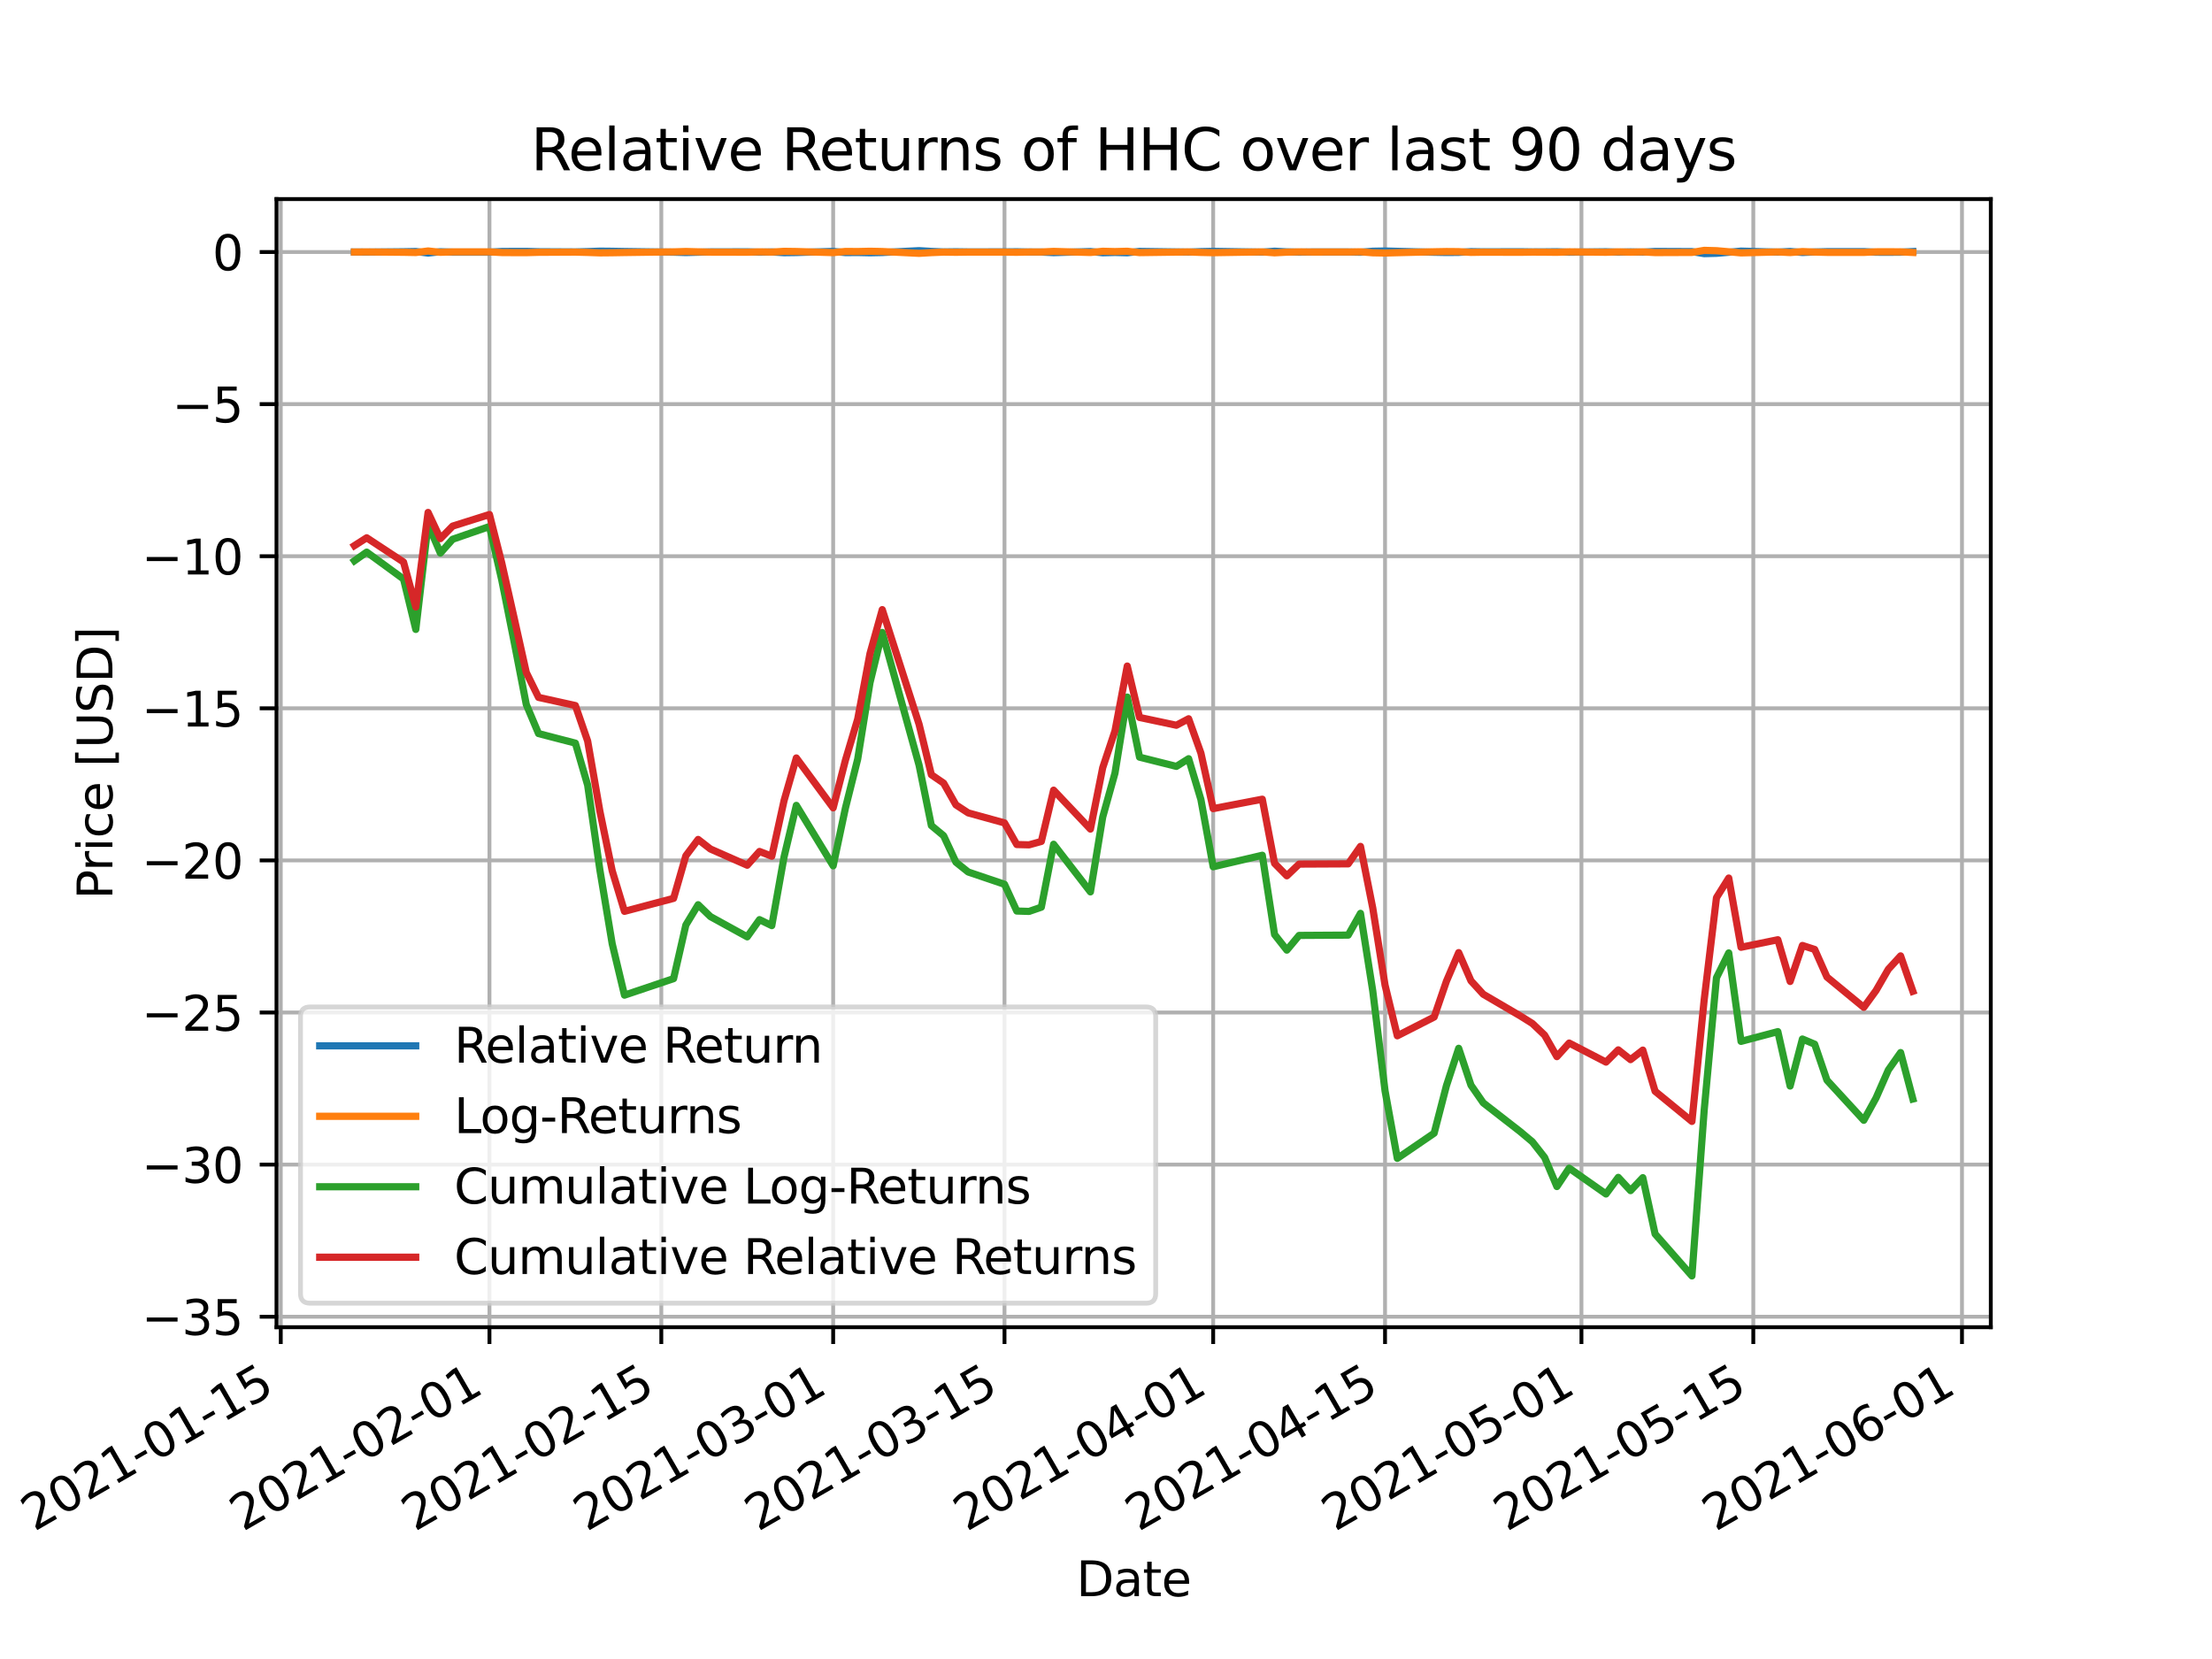 <?xml version="1.0" encoding="utf-8" standalone="no"?>
<!DOCTYPE svg PUBLIC "-//W3C//DTD SVG 1.1//EN"
  "http://www.w3.org/Graphics/SVG/1.1/DTD/svg11.dtd">
<svg height="345.6pt" version="1.1" viewBox="0 0 460.8 345.6" width="460.8pt" xmlns="http://www.w3.org/2000/svg" xmlns:xlink="http://www.w3.org/1999/xlink">
 <defs>
  <style type="text/css">*{stroke-linecap:butt;stroke-linejoin:round;}</style>
 </defs>
 <g id="figure_1">
  <g id="patch_1">
   <path d="M 0 345.6 
L 460.8 345.6 
L 460.8 0 
L 0 0 
z
" style="fill:#ffffff;"/>
  </g>
  <g id="axes_1">
   <g id="patch_2">
    <path d="M 57.6 276.48 
L 414.72 276.48 
L 414.72 41.472 
L 57.6 41.472 
z
" style="fill:#ffffff;"/>
   </g>
   <g id="matplotlib.axis_1">
    <g id="xtick_1">
     <g id="line2d_1">
      <path clip-path="url(#p0ea6053ec0)" d="M 58.49 276.48 
L 58.49 41.472 
" style="fill:none;stroke:#b0b0b0;stroke-linecap:square;stroke-width:0.8;"/>
     </g>
     <g id="line2d_2">
      <defs>
       <path d="M 0 0 
L 0 3.5 
" id="m97b7e438c4" style="stroke:#000000;stroke-width:0.8;"/>
      </defs>
      <g>
       <use style="stroke:#000000;stroke-width:0.8;" x="58.49" xlink:href="#m97b7e438c4" y="276.48"/>
      </g>
     </g>
     <g id="text_1">
      <!-- 2021-01-15 -->
      <g transform="translate(7.12 319.118)rotate(-30)scale(0.1 -0.1)">
       <defs>
        <path d="M 1228 531 
L 3431 531 
L 3431 0 
L 469 0 
L 469 531 
Q 828 903 1448 1529 
Q 2069 2156 2228 2338 
Q 2531 2678 2651 2914 
Q 2772 3150 2772 3378 
Q 2772 3750 2511 3984 
Q 2250 4219 1831 4219 
Q 1534 4219 1204 4116 
Q 875 4013 500 3803 
L 500 4441 
Q 881 4594 1212 4672 
Q 1544 4750 1819 4750 
Q 2544 4750 2975 4387 
Q 3406 4025 3406 3419 
Q 3406 3131 3298 2873 
Q 3191 2616 2906 2266 
Q 2828 2175 2409 1742 
Q 1991 1309 1228 531 
z
" id="DejaVuSans-32" transform="scale(0.016)"/>
        <path d="M 2034 4250 
Q 1547 4250 1301 3770 
Q 1056 3291 1056 2328 
Q 1056 1369 1301 889 
Q 1547 409 2034 409 
Q 2525 409 2770 889 
Q 3016 1369 3016 2328 
Q 3016 3291 2770 3770 
Q 2525 4250 2034 4250 
z
M 2034 4750 
Q 2819 4750 3233 4129 
Q 3647 3509 3647 2328 
Q 3647 1150 3233 529 
Q 2819 -91 2034 -91 
Q 1250 -91 836 529 
Q 422 1150 422 2328 
Q 422 3509 836 4129 
Q 1250 4750 2034 4750 
z
" id="DejaVuSans-30" transform="scale(0.016)"/>
        <path d="M 794 531 
L 1825 531 
L 1825 4091 
L 703 3866 
L 703 4441 
L 1819 4666 
L 2450 4666 
L 2450 531 
L 3481 531 
L 3481 0 
L 794 0 
L 794 531 
z
" id="DejaVuSans-31" transform="scale(0.016)"/>
        <path d="M 313 2009 
L 1997 2009 
L 1997 1497 
L 313 1497 
L 313 2009 
z
" id="DejaVuSans-2d" transform="scale(0.016)"/>
        <path d="M 691 4666 
L 3169 4666 
L 3169 4134 
L 1269 4134 
L 1269 2991 
Q 1406 3038 1543 3061 
Q 1681 3084 1819 3084 
Q 2600 3084 3056 2656 
Q 3513 2228 3513 1497 
Q 3513 744 3044 326 
Q 2575 -91 1722 -91 
Q 1428 -91 1123 -41 
Q 819 9 494 109 
L 494 744 
Q 775 591 1075 516 
Q 1375 441 1709 441 
Q 2250 441 2565 725 
Q 2881 1009 2881 1497 
Q 2881 1984 2565 2268 
Q 2250 2553 1709 2553 
Q 1456 2553 1204 2497 
Q 953 2441 691 2322 
L 691 4666 
z
" id="DejaVuSans-35" transform="scale(0.016)"/>
       </defs>
       <use xlink:href="#DejaVuSans-32"/>
       <use x="63.623" xlink:href="#DejaVuSans-30"/>
       <use x="127.246" xlink:href="#DejaVuSans-32"/>
       <use x="190.869" xlink:href="#DejaVuSans-31"/>
       <use x="254.492" xlink:href="#DejaVuSans-2d"/>
       <use x="290.576" xlink:href="#DejaVuSans-30"/>
       <use x="354.199" xlink:href="#DejaVuSans-31"/>
       <use x="417.822" xlink:href="#DejaVuSans-2d"/>
       <use x="453.906" xlink:href="#DejaVuSans-31"/>
       <use x="517.529" xlink:href="#DejaVuSans-35"/>
      </g>
     </g>
    </g>
    <g id="xtick_2">
     <g id="line2d_3">
      <path clip-path="url(#p0ea6053ec0)" d="M 101.962 276.48 
L 101.962 41.472 
" style="fill:none;stroke:#b0b0b0;stroke-linecap:square;stroke-width:0.8;"/>
     </g>
     <g id="line2d_4">
      <g>
       <use style="stroke:#000000;stroke-width:0.8;" x="101.962" xlink:href="#m97b7e438c4" y="276.48"/>
      </g>
     </g>
     <g id="text_2">
      <!-- 2021-02-01 -->
      <g transform="translate(50.592 319.118)rotate(-30)scale(0.1 -0.1)">
       <use xlink:href="#DejaVuSans-32"/>
       <use x="63.623" xlink:href="#DejaVuSans-30"/>
       <use x="127.246" xlink:href="#DejaVuSans-32"/>
       <use x="190.869" xlink:href="#DejaVuSans-31"/>
       <use x="254.492" xlink:href="#DejaVuSans-2d"/>
       <use x="290.576" xlink:href="#DejaVuSans-30"/>
       <use x="354.199" xlink:href="#DejaVuSans-32"/>
       <use x="417.822" xlink:href="#DejaVuSans-2d"/>
       <use x="453.906" xlink:href="#DejaVuSans-30"/>
       <use x="517.529" xlink:href="#DejaVuSans-31"/>
      </g>
     </g>
    </g>
    <g id="xtick_3">
     <g id="line2d_5">
      <path clip-path="url(#p0ea6053ec0)" d="M 137.762 276.48 
L 137.762 41.472 
" style="fill:none;stroke:#b0b0b0;stroke-linecap:square;stroke-width:0.8;"/>
     </g>
     <g id="line2d_6">
      <g>
       <use style="stroke:#000000;stroke-width:0.8;" x="137.762" xlink:href="#m97b7e438c4" y="276.48"/>
      </g>
     </g>
     <g id="text_3">
      <!-- 2021-02-15 -->
      <g transform="translate(86.393 319.118)rotate(-30)scale(0.1 -0.1)">
       <use xlink:href="#DejaVuSans-32"/>
       <use x="63.623" xlink:href="#DejaVuSans-30"/>
       <use x="127.246" xlink:href="#DejaVuSans-32"/>
       <use x="190.869" xlink:href="#DejaVuSans-31"/>
       <use x="254.492" xlink:href="#DejaVuSans-2d"/>
       <use x="290.576" xlink:href="#DejaVuSans-30"/>
       <use x="354.199" xlink:href="#DejaVuSans-32"/>
       <use x="417.822" xlink:href="#DejaVuSans-2d"/>
       <use x="453.906" xlink:href="#DejaVuSans-31"/>
       <use x="517.529" xlink:href="#DejaVuSans-35"/>
      </g>
     </g>
    </g>
    <g id="xtick_4">
     <g id="line2d_7">
      <path clip-path="url(#p0ea6053ec0)" d="M 173.563 276.48 
L 173.563 41.472 
" style="fill:none;stroke:#b0b0b0;stroke-linecap:square;stroke-width:0.8;"/>
     </g>
     <g id="line2d_8">
      <g>
       <use style="stroke:#000000;stroke-width:0.8;" x="173.563" xlink:href="#m97b7e438c4" y="276.48"/>
      </g>
     </g>
     <g id="text_4">
      <!-- 2021-03-01 -->
      <g transform="translate(122.193 319.118)rotate(-30)scale(0.1 -0.1)">
       <defs>
        <path d="M 2597 2516 
Q 3050 2419 3304 2112 
Q 3559 1806 3559 1356 
Q 3559 666 3084 287 
Q 2609 -91 1734 -91 
Q 1441 -91 1130 -33 
Q 819 25 488 141 
L 488 750 
Q 750 597 1062 519 
Q 1375 441 1716 441 
Q 2309 441 2620 675 
Q 2931 909 2931 1356 
Q 2931 1769 2642 2001 
Q 2353 2234 1838 2234 
L 1294 2234 
L 1294 2753 
L 1863 2753 
Q 2328 2753 2575 2939 
Q 2822 3125 2822 3475 
Q 2822 3834 2567 4026 
Q 2313 4219 1838 4219 
Q 1578 4219 1281 4162 
Q 984 4106 628 3988 
L 628 4550 
Q 988 4650 1302 4700 
Q 1616 4750 1894 4750 
Q 2613 4750 3031 4423 
Q 3450 4097 3450 3541 
Q 3450 3153 3228 2886 
Q 3006 2619 2597 2516 
z
" id="DejaVuSans-33" transform="scale(0.016)"/>
       </defs>
       <use xlink:href="#DejaVuSans-32"/>
       <use x="63.623" xlink:href="#DejaVuSans-30"/>
       <use x="127.246" xlink:href="#DejaVuSans-32"/>
       <use x="190.869" xlink:href="#DejaVuSans-31"/>
       <use x="254.492" xlink:href="#DejaVuSans-2d"/>
       <use x="290.576" xlink:href="#DejaVuSans-30"/>
       <use x="354.199" xlink:href="#DejaVuSans-33"/>
       <use x="417.822" xlink:href="#DejaVuSans-2d"/>
       <use x="453.906" xlink:href="#DejaVuSans-30"/>
       <use x="517.529" xlink:href="#DejaVuSans-31"/>
      </g>
     </g>
    </g>
    <g id="xtick_5">
     <g id="line2d_9">
      <path clip-path="url(#p0ea6053ec0)" d="M 209.256 276.48 
L 209.256 41.472 
" style="fill:none;stroke:#b0b0b0;stroke-linecap:square;stroke-width:0.8;"/>
     </g>
     <g id="line2d_10">
      <g>
       <use style="stroke:#000000;stroke-width:0.8;" x="209.256" xlink:href="#m97b7e438c4" y="276.48"/>
      </g>
     </g>
     <g id="text_5">
      <!-- 2021-03-15 -->
      <g transform="translate(157.887 319.118)rotate(-30)scale(0.1 -0.1)">
       <use xlink:href="#DejaVuSans-32"/>
       <use x="63.623" xlink:href="#DejaVuSans-30"/>
       <use x="127.246" xlink:href="#DejaVuSans-32"/>
       <use x="190.869" xlink:href="#DejaVuSans-31"/>
       <use x="254.492" xlink:href="#DejaVuSans-2d"/>
       <use x="290.576" xlink:href="#DejaVuSans-30"/>
       <use x="354.199" xlink:href="#DejaVuSans-33"/>
       <use x="417.822" xlink:href="#DejaVuSans-2d"/>
       <use x="453.906" xlink:href="#DejaVuSans-31"/>
       <use x="517.529" xlink:href="#DejaVuSans-35"/>
      </g>
     </g>
    </g>
    <g id="xtick_6">
     <g id="line2d_11">
      <path clip-path="url(#p0ea6053ec0)" d="M 252.728 276.48 
L 252.728 41.472 
" style="fill:none;stroke:#b0b0b0;stroke-linecap:square;stroke-width:0.8;"/>
     </g>
     <g id="line2d_12">
      <g>
       <use style="stroke:#000000;stroke-width:0.8;" x="252.728" xlink:href="#m97b7e438c4" y="276.48"/>
      </g>
     </g>
     <g id="text_6">
      <!-- 2021-04-01 -->
      <g transform="translate(201.359 319.118)rotate(-30)scale(0.1 -0.1)">
       <defs>
        <path d="M 2419 4116 
L 825 1625 
L 2419 1625 
L 2419 4116 
z
M 2253 4666 
L 3047 4666 
L 3047 1625 
L 3713 1625 
L 3713 1100 
L 3047 1100 
L 3047 0 
L 2419 0 
L 2419 1100 
L 313 1100 
L 313 1709 
L 2253 4666 
z
" id="DejaVuSans-34" transform="scale(0.016)"/>
       </defs>
       <use xlink:href="#DejaVuSans-32"/>
       <use x="63.623" xlink:href="#DejaVuSans-30"/>
       <use x="127.246" xlink:href="#DejaVuSans-32"/>
       <use x="190.869" xlink:href="#DejaVuSans-31"/>
       <use x="254.492" xlink:href="#DejaVuSans-2d"/>
       <use x="290.576" xlink:href="#DejaVuSans-30"/>
       <use x="354.199" xlink:href="#DejaVuSans-34"/>
       <use x="417.822" xlink:href="#DejaVuSans-2d"/>
       <use x="453.906" xlink:href="#DejaVuSans-30"/>
       <use x="517.529" xlink:href="#DejaVuSans-31"/>
      </g>
     </g>
    </g>
    <g id="xtick_7">
     <g id="line2d_13">
      <path clip-path="url(#p0ea6053ec0)" d="M 288.529 276.48 
L 288.529 41.472 
" style="fill:none;stroke:#b0b0b0;stroke-linecap:square;stroke-width:0.8;"/>
     </g>
     <g id="line2d_14">
      <g>
       <use style="stroke:#000000;stroke-width:0.8;" x="288.529" xlink:href="#m97b7e438c4" y="276.48"/>
      </g>
     </g>
     <g id="text_7">
      <!-- 2021-04-15 -->
      <g transform="translate(237.159 319.118)rotate(-30)scale(0.1 -0.1)">
       <use xlink:href="#DejaVuSans-32"/>
       <use x="63.623" xlink:href="#DejaVuSans-30"/>
       <use x="127.246" xlink:href="#DejaVuSans-32"/>
       <use x="190.869" xlink:href="#DejaVuSans-31"/>
       <use x="254.492" xlink:href="#DejaVuSans-2d"/>
       <use x="290.576" xlink:href="#DejaVuSans-30"/>
       <use x="354.199" xlink:href="#DejaVuSans-34"/>
       <use x="417.822" xlink:href="#DejaVuSans-2d"/>
       <use x="453.906" xlink:href="#DejaVuSans-31"/>
       <use x="517.529" xlink:href="#DejaVuSans-35"/>
      </g>
     </g>
    </g>
    <g id="xtick_8">
     <g id="line2d_15">
      <path clip-path="url(#p0ea6053ec0)" d="M 329.444 276.48 
L 329.444 41.472 
" style="fill:none;stroke:#b0b0b0;stroke-linecap:square;stroke-width:0.8;"/>
     </g>
     <g id="line2d_16">
      <g>
       <use style="stroke:#000000;stroke-width:0.8;" x="329.444" xlink:href="#m97b7e438c4" y="276.48"/>
      </g>
     </g>
     <g id="text_8">
      <!-- 2021-05-01 -->
      <g transform="translate(278.074 319.118)rotate(-30)scale(0.1 -0.1)">
       <use xlink:href="#DejaVuSans-32"/>
       <use x="63.623" xlink:href="#DejaVuSans-30"/>
       <use x="127.246" xlink:href="#DejaVuSans-32"/>
       <use x="190.869" xlink:href="#DejaVuSans-31"/>
       <use x="254.492" xlink:href="#DejaVuSans-2d"/>
       <use x="290.576" xlink:href="#DejaVuSans-30"/>
       <use x="354.199" xlink:href="#DejaVuSans-35"/>
       <use x="417.822" xlink:href="#DejaVuSans-2d"/>
       <use x="453.906" xlink:href="#DejaVuSans-30"/>
       <use x="517.529" xlink:href="#DejaVuSans-31"/>
      </g>
     </g>
    </g>
    <g id="xtick_9">
     <g id="line2d_17">
      <path clip-path="url(#p0ea6053ec0)" d="M 365.244 276.48 
L 365.244 41.472 
" style="fill:none;stroke:#b0b0b0;stroke-linecap:square;stroke-width:0.8;"/>
     </g>
     <g id="line2d_18">
      <g>
       <use style="stroke:#000000;stroke-width:0.8;" x="365.244" xlink:href="#m97b7e438c4" y="276.48"/>
      </g>
     </g>
     <g id="text_9">
      <!-- 2021-05-15 -->
      <g transform="translate(313.875 319.118)rotate(-30)scale(0.1 -0.1)">
       <use xlink:href="#DejaVuSans-32"/>
       <use x="63.623" xlink:href="#DejaVuSans-30"/>
       <use x="127.246" xlink:href="#DejaVuSans-32"/>
       <use x="190.869" xlink:href="#DejaVuSans-31"/>
       <use x="254.492" xlink:href="#DejaVuSans-2d"/>
       <use x="290.576" xlink:href="#DejaVuSans-30"/>
       <use x="354.199" xlink:href="#DejaVuSans-35"/>
       <use x="417.822" xlink:href="#DejaVuSans-2d"/>
       <use x="453.906" xlink:href="#DejaVuSans-31"/>
       <use x="517.529" xlink:href="#DejaVuSans-35"/>
      </g>
     </g>
    </g>
    <g id="xtick_10">
     <g id="line2d_19">
      <path clip-path="url(#p0ea6053ec0)" d="M 408.716 276.48 
L 408.716 41.472 
" style="fill:none;stroke:#b0b0b0;stroke-linecap:square;stroke-width:0.8;"/>
     </g>
     <g id="line2d_20">
      <g>
       <use style="stroke:#000000;stroke-width:0.8;" x="408.716" xlink:href="#m97b7e438c4" y="276.48"/>
      </g>
     </g>
     <g id="text_10">
      <!-- 2021-06-01 -->
      <g transform="translate(357.347 319.118)rotate(-30)scale(0.1 -0.1)">
       <defs>
        <path d="M 2113 2584 
Q 1688 2584 1439 2293 
Q 1191 2003 1191 1497 
Q 1191 994 1439 701 
Q 1688 409 2113 409 
Q 2538 409 2786 701 
Q 3034 994 3034 1497 
Q 3034 2003 2786 2293 
Q 2538 2584 2113 2584 
z
M 3366 4563 
L 3366 3988 
Q 3128 4100 2886 4159 
Q 2644 4219 2406 4219 
Q 1781 4219 1451 3797 
Q 1122 3375 1075 2522 
Q 1259 2794 1537 2939 
Q 1816 3084 2150 3084 
Q 2853 3084 3261 2657 
Q 3669 2231 3669 1497 
Q 3669 778 3244 343 
Q 2819 -91 2113 -91 
Q 1303 -91 875 529 
Q 447 1150 447 2328 
Q 447 3434 972 4092 
Q 1497 4750 2381 4750 
Q 2619 4750 2861 4703 
Q 3103 4656 3366 4563 
z
" id="DejaVuSans-36" transform="scale(0.016)"/>
       </defs>
       <use xlink:href="#DejaVuSans-32"/>
       <use x="63.623" xlink:href="#DejaVuSans-30"/>
       <use x="127.246" xlink:href="#DejaVuSans-32"/>
       <use x="190.869" xlink:href="#DejaVuSans-31"/>
       <use x="254.492" xlink:href="#DejaVuSans-2d"/>
       <use x="290.576" xlink:href="#DejaVuSans-30"/>
       <use x="354.199" xlink:href="#DejaVuSans-36"/>
       <use x="417.822" xlink:href="#DejaVuSans-2d"/>
       <use x="453.906" xlink:href="#DejaVuSans-30"/>
       <use x="517.529" xlink:href="#DejaVuSans-31"/>
      </g>
     </g>
    </g>
    <g id="text_11">
     <!-- Date -->
     <g transform="translate(224.209 332.518)scale(0.1 -0.1)">
      <defs>
       <path d="M 1259 4147 
L 1259 519 
L 2022 519 
Q 2988 519 3436 956 
Q 3884 1394 3884 2338 
Q 3884 3275 3436 3711 
Q 2988 4147 2022 4147 
L 1259 4147 
z
M 628 4666 
L 1925 4666 
Q 3281 4666 3915 4102 
Q 4550 3538 4550 2338 
Q 4550 1131 3912 565 
Q 3275 0 1925 0 
L 628 0 
L 628 4666 
z
" id="DejaVuSans-44" transform="scale(0.016)"/>
       <path d="M 2194 1759 
Q 1497 1759 1228 1600 
Q 959 1441 959 1056 
Q 959 750 1161 570 
Q 1363 391 1709 391 
Q 2188 391 2477 730 
Q 2766 1069 2766 1631 
L 2766 1759 
L 2194 1759 
z
M 3341 1997 
L 3341 0 
L 2766 0 
L 2766 531 
Q 2569 213 2275 61 
Q 1981 -91 1556 -91 
Q 1019 -91 701 211 
Q 384 513 384 1019 
Q 384 1609 779 1909 
Q 1175 2209 1959 2209 
L 2766 2209 
L 2766 2266 
Q 2766 2663 2505 2880 
Q 2244 3097 1772 3097 
Q 1472 3097 1187 3025 
Q 903 2953 641 2809 
L 641 3341 
Q 956 3463 1253 3523 
Q 1550 3584 1831 3584 
Q 2591 3584 2966 3190 
Q 3341 2797 3341 1997 
z
" id="DejaVuSans-61" transform="scale(0.016)"/>
       <path d="M 1172 4494 
L 1172 3500 
L 2356 3500 
L 2356 3053 
L 1172 3053 
L 1172 1153 
Q 1172 725 1289 603 
Q 1406 481 1766 481 
L 2356 481 
L 2356 0 
L 1766 0 
Q 1100 0 847 248 
Q 594 497 594 1153 
L 594 3053 
L 172 3053 
L 172 3500 
L 594 3500 
L 594 4494 
L 1172 4494 
z
" id="DejaVuSans-74" transform="scale(0.016)"/>
       <path d="M 3597 1894 
L 3597 1613 
L 953 1613 
Q 991 1019 1311 708 
Q 1631 397 2203 397 
Q 2534 397 2845 478 
Q 3156 559 3463 722 
L 3463 178 
Q 3153 47 2828 -22 
Q 2503 -91 2169 -91 
Q 1331 -91 842 396 
Q 353 884 353 1716 
Q 353 2575 817 3079 
Q 1281 3584 2069 3584 
Q 2775 3584 3186 3129 
Q 3597 2675 3597 1894 
z
M 3022 2063 
Q 3016 2534 2758 2815 
Q 2500 3097 2075 3097 
Q 1594 3097 1305 2825 
Q 1016 2553 972 2059 
L 3022 2063 
z
" id="DejaVuSans-65" transform="scale(0.016)"/>
      </defs>
      <use xlink:href="#DejaVuSans-44"/>
      <use x="77.002" xlink:href="#DejaVuSans-61"/>
      <use x="138.281" xlink:href="#DejaVuSans-74"/>
      <use x="177.49" xlink:href="#DejaVuSans-65"/>
     </g>
    </g>
   </g>
   <g id="matplotlib.axis_2">
    <g id="ytick_1">
     <g id="line2d_21">
      <path clip-path="url(#p0ea6053ec0)" d="M 57.6 274.294 
L 414.72 274.294 
" style="fill:none;stroke:#b0b0b0;stroke-linecap:square;stroke-width:0.8;"/>
     </g>
     <g id="line2d_22">
      <defs>
       <path d="M 0 0 
L -3.5 0 
" id="mcd2be0d73c" style="stroke:#000000;stroke-width:0.8;"/>
      </defs>
      <g>
       <use style="stroke:#000000;stroke-width:0.8;" x="57.6" xlink:href="#mcd2be0d73c" y="274.294"/>
      </g>
     </g>
     <g id="text_12">
      <!-- −35 -->
      <g transform="translate(29.495 278.093)scale(0.1 -0.1)">
       <defs>
        <path d="M 678 2272 
L 4684 2272 
L 4684 1741 
L 678 1741 
L 678 2272 
z
" id="DejaVuSans-2212" transform="scale(0.016)"/>
       </defs>
       <use xlink:href="#DejaVuSans-2212"/>
       <use x="83.789" xlink:href="#DejaVuSans-33"/>
       <use x="147.412" xlink:href="#DejaVuSans-35"/>
      </g>
     </g>
    </g>
    <g id="ytick_2">
     <g id="line2d_23">
      <path clip-path="url(#p0ea6053ec0)" d="M 57.6 242.609 
L 414.72 242.609 
" style="fill:none;stroke:#b0b0b0;stroke-linecap:square;stroke-width:0.8;"/>
     </g>
     <g id="line2d_24">
      <g>
       <use style="stroke:#000000;stroke-width:0.8;" x="57.6" xlink:href="#mcd2be0d73c" y="242.609"/>
      </g>
     </g>
     <g id="text_13">
      <!-- −30 -->
      <g transform="translate(29.495 246.408)scale(0.1 -0.1)">
       <use xlink:href="#DejaVuSans-2212"/>
       <use x="83.789" xlink:href="#DejaVuSans-33"/>
       <use x="147.412" xlink:href="#DejaVuSans-30"/>
      </g>
     </g>
    </g>
    <g id="ytick_3">
     <g id="line2d_25">
      <path clip-path="url(#p0ea6053ec0)" d="M 57.6 210.924 
L 414.72 210.924 
" style="fill:none;stroke:#b0b0b0;stroke-linecap:square;stroke-width:0.8;"/>
     </g>
     <g id="line2d_26">
      <g>
       <use style="stroke:#000000;stroke-width:0.8;" x="57.6" xlink:href="#mcd2be0d73c" y="210.924"/>
      </g>
     </g>
     <g id="text_14">
      <!-- −25 -->
      <g transform="translate(29.495 214.723)scale(0.1 -0.1)">
       <use xlink:href="#DejaVuSans-2212"/>
       <use x="83.789" xlink:href="#DejaVuSans-32"/>
       <use x="147.412" xlink:href="#DejaVuSans-35"/>
      </g>
     </g>
    </g>
    <g id="ytick_4">
     <g id="line2d_27">
      <path clip-path="url(#p0ea6053ec0)" d="M 57.6 179.239 
L 414.72 179.239 
" style="fill:none;stroke:#b0b0b0;stroke-linecap:square;stroke-width:0.8;"/>
     </g>
     <g id="line2d_28">
      <g>
       <use style="stroke:#000000;stroke-width:0.8;" x="57.6" xlink:href="#mcd2be0d73c" y="179.239"/>
      </g>
     </g>
     <g id="text_15">
      <!-- −20 -->
      <g transform="translate(29.495 183.038)scale(0.1 -0.1)">
       <use xlink:href="#DejaVuSans-2212"/>
       <use x="83.789" xlink:href="#DejaVuSans-32"/>
       <use x="147.412" xlink:href="#DejaVuSans-30"/>
      </g>
     </g>
    </g>
    <g id="ytick_5">
     <g id="line2d_29">
      <path clip-path="url(#p0ea6053ec0)" d="M 57.6 147.554 
L 414.72 147.554 
" style="fill:none;stroke:#b0b0b0;stroke-linecap:square;stroke-width:0.8;"/>
     </g>
     <g id="line2d_30">
      <g>
       <use style="stroke:#000000;stroke-width:0.8;" x="57.6" xlink:href="#mcd2be0d73c" y="147.554"/>
      </g>
     </g>
     <g id="text_16">
      <!-- −15 -->
      <g transform="translate(29.495 151.353)scale(0.1 -0.1)">
       <use xlink:href="#DejaVuSans-2212"/>
       <use x="83.789" xlink:href="#DejaVuSans-31"/>
       <use x="147.412" xlink:href="#DejaVuSans-35"/>
      </g>
     </g>
    </g>
    <g id="ytick_6">
     <g id="line2d_31">
      <path clip-path="url(#p0ea6053ec0)" d="M 57.6 115.869 
L 414.72 115.869 
" style="fill:none;stroke:#b0b0b0;stroke-linecap:square;stroke-width:0.8;"/>
     </g>
     <g id="line2d_32">
      <g>
       <use style="stroke:#000000;stroke-width:0.8;" x="57.6" xlink:href="#mcd2be0d73c" y="115.869"/>
      </g>
     </g>
     <g id="text_17">
      <!-- −10 -->
      <g transform="translate(29.495 119.669)scale(0.1 -0.1)">
       <use xlink:href="#DejaVuSans-2212"/>
       <use x="83.789" xlink:href="#DejaVuSans-31"/>
       <use x="147.412" xlink:href="#DejaVuSans-30"/>
      </g>
     </g>
    </g>
    <g id="ytick_7">
     <g id="line2d_33">
      <path clip-path="url(#p0ea6053ec0)" d="M 57.6 84.185 
L 414.72 84.185 
" style="fill:none;stroke:#b0b0b0;stroke-linecap:square;stroke-width:0.8;"/>
     </g>
     <g id="line2d_34">
      <g>
       <use style="stroke:#000000;stroke-width:0.8;" x="57.6" xlink:href="#mcd2be0d73c" y="84.185"/>
      </g>
     </g>
     <g id="text_18">
      <!-- −5 -->
      <g transform="translate(35.858 87.984)scale(0.1 -0.1)">
       <use xlink:href="#DejaVuSans-2212"/>
       <use x="83.789" xlink:href="#DejaVuSans-35"/>
      </g>
     </g>
    </g>
    <g id="ytick_8">
     <g id="line2d_35">
      <path clip-path="url(#p0ea6053ec0)" d="M 57.6 52.5 
L 414.72 52.5 
" style="fill:none;stroke:#b0b0b0;stroke-linecap:square;stroke-width:0.8;"/>
     </g>
     <g id="line2d_36">
      <g>
       <use style="stroke:#000000;stroke-width:0.8;" x="57.6" xlink:href="#mcd2be0d73c" y="52.5"/>
      </g>
     </g>
     <g id="text_19">
      <!-- 0 -->
      <g transform="translate(44.237 56.299)scale(0.1 -0.1)">
       <use xlink:href="#DejaVuSans-30"/>
      </g>
     </g>
    </g>
    <g id="text_20">
     <!-- Price [USD] -->
     <g transform="translate(23.416 187.348)rotate(-90)scale(0.1 -0.1)">
      <defs>
       <path d="M 1259 4147 
L 1259 2394 
L 2053 2394 
Q 2494 2394 2734 2622 
Q 2975 2850 2975 3272 
Q 2975 3691 2734 3919 
Q 2494 4147 2053 4147 
L 1259 4147 
z
M 628 4666 
L 2053 4666 
Q 2838 4666 3239 4311 
Q 3641 3956 3641 3272 
Q 3641 2581 3239 2228 
Q 2838 1875 2053 1875 
L 1259 1875 
L 1259 0 
L 628 0 
L 628 4666 
z
" id="DejaVuSans-50" transform="scale(0.016)"/>
       <path d="M 2631 2963 
Q 2534 3019 2420 3045 
Q 2306 3072 2169 3072 
Q 1681 3072 1420 2755 
Q 1159 2438 1159 1844 
L 1159 0 
L 581 0 
L 581 3500 
L 1159 3500 
L 1159 2956 
Q 1341 3275 1631 3429 
Q 1922 3584 2338 3584 
Q 2397 3584 2469 3576 
Q 2541 3569 2628 3553 
L 2631 2963 
z
" id="DejaVuSans-72" transform="scale(0.016)"/>
       <path d="M 603 3500 
L 1178 3500 
L 1178 0 
L 603 0 
L 603 3500 
z
M 603 4863 
L 1178 4863 
L 1178 4134 
L 603 4134 
L 603 4863 
z
" id="DejaVuSans-69" transform="scale(0.016)"/>
       <path d="M 3122 3366 
L 3122 2828 
Q 2878 2963 2633 3030 
Q 2388 3097 2138 3097 
Q 1578 3097 1268 2742 
Q 959 2388 959 1747 
Q 959 1106 1268 751 
Q 1578 397 2138 397 
Q 2388 397 2633 464 
Q 2878 531 3122 666 
L 3122 134 
Q 2881 22 2623 -34 
Q 2366 -91 2075 -91 
Q 1284 -91 818 406 
Q 353 903 353 1747 
Q 353 2603 823 3093 
Q 1294 3584 2113 3584 
Q 2378 3584 2631 3529 
Q 2884 3475 3122 3366 
z
" id="DejaVuSans-63" transform="scale(0.016)"/>
       <path id="DejaVuSans-20" transform="scale(0.016)"/>
       <path d="M 550 4863 
L 1875 4863 
L 1875 4416 
L 1125 4416 
L 1125 -397 
L 1875 -397 
L 1875 -844 
L 550 -844 
L 550 4863 
z
" id="DejaVuSans-5b" transform="scale(0.016)"/>
       <path d="M 556 4666 
L 1191 4666 
L 1191 1831 
Q 1191 1081 1462 751 
Q 1734 422 2344 422 
Q 2950 422 3222 751 
Q 3494 1081 3494 1831 
L 3494 4666 
L 4128 4666 
L 4128 1753 
Q 4128 841 3676 375 
Q 3225 -91 2344 -91 
Q 1459 -91 1007 375 
Q 556 841 556 1753 
L 556 4666 
z
" id="DejaVuSans-55" transform="scale(0.016)"/>
       <path d="M 3425 4513 
L 3425 3897 
Q 3066 4069 2747 4153 
Q 2428 4238 2131 4238 
Q 1616 4238 1336 4038 
Q 1056 3838 1056 3469 
Q 1056 3159 1242 3001 
Q 1428 2844 1947 2747 
L 2328 2669 
Q 3034 2534 3370 2195 
Q 3706 1856 3706 1288 
Q 3706 609 3251 259 
Q 2797 -91 1919 -91 
Q 1588 -91 1214 -16 
Q 841 59 441 206 
L 441 856 
Q 825 641 1194 531 
Q 1563 422 1919 422 
Q 2459 422 2753 634 
Q 3047 847 3047 1241 
Q 3047 1584 2836 1778 
Q 2625 1972 2144 2069 
L 1759 2144 
Q 1053 2284 737 2584 
Q 422 2884 422 3419 
Q 422 4038 858 4394 
Q 1294 4750 2059 4750 
Q 2388 4750 2728 4690 
Q 3069 4631 3425 4513 
z
" id="DejaVuSans-53" transform="scale(0.016)"/>
       <path d="M 1947 4863 
L 1947 -844 
L 622 -844 
L 622 -397 
L 1369 -397 
L 1369 4416 
L 622 4416 
L 622 4863 
L 1947 4863 
z
" id="DejaVuSans-5d" transform="scale(0.016)"/>
      </defs>
      <use xlink:href="#DejaVuSans-50"/>
      <use x="58.553" xlink:href="#DejaVuSans-72"/>
      <use x="99.666" xlink:href="#DejaVuSans-69"/>
      <use x="127.449" xlink:href="#DejaVuSans-63"/>
      <use x="182.43" xlink:href="#DejaVuSans-65"/>
      <use x="243.953" xlink:href="#DejaVuSans-20"/>
      <use x="275.74" xlink:href="#DejaVuSans-5b"/>
      <use x="314.754" xlink:href="#DejaVuSans-55"/>
      <use x="387.947" xlink:href="#DejaVuSans-53"/>
      <use x="451.424" xlink:href="#DejaVuSans-44"/>
      <use x="528.426" xlink:href="#DejaVuSans-5d"/>
     </g>
    </g>
   </g>
   <g id="line2d_37">
    <path clip-path="url(#p0ea6053ec0)" d="M 73.833 52.503 
L 76.39 52.518 
L 84.061 52.443 
L 86.619 52.394 
L 89.176 52.715 
L 91.733 52.439 
L 94.29 52.528 
L 101.962 52.526 
L 104.519 52.388 
L 107.076 52.371 
L 109.633 52.367 
L 112.19 52.439 
L 119.862 52.48 
L 122.419 52.412 
L 124.976 52.32 
L 127.533 52.345 
L 130.091 52.392 
L 140.319 52.534 
L 142.876 52.61 
L 145.434 52.542 
L 147.991 52.475 
L 155.662 52.457 
L 158.219 52.535 
L 160.777 52.487 
L 163.334 52.641 
L 165.891 52.606 
L 173.563 52.373 
L 176.12 52.619 
L 178.677 52.601 
L 181.234 52.657 
L 183.791 52.603 
L 191.463 52.217 
L 194.02 52.373 
L 196.577 52.478 
L 199.134 52.444 
L 201.691 52.479 
L 209.256 52.474 
L 211.814 52.444 
L 214.371 52.499 
L 216.928 52.508 
L 219.485 52.629 
L 227.157 52.4 
L 229.714 52.654 
L 232.271 52.591 
L 234.828 52.656 
L 237.385 52.373 
L 245.057 52.48 
L 247.614 52.516 
L 250.171 52.414 
L 252.728 52.358 
L 262.957 52.524 
L 265.514 52.332 
L 268.071 52.467 
L 270.629 52.53 
L 273.186 52.5 
L 280.857 52.5 
L 283.414 52.545 
L 285.972 52.336 
L 288.529 52.288 
L 291.086 52.357 
L 298.757 52.552 
L 301.315 52.598 
L 303.872 52.577 
L 306.429 52.422 
L 308.986 52.463 
L 316.658 52.44 
L 319.215 52.478 
L 321.772 52.467 
L 324.329 52.439 
L 326.886 52.538 
L 334.558 52.446 
L 337.115 52.534 
L 339.672 52.472 
L 342.229 52.527 
L 344.787 52.381 
L 352.458 52.412 
L 355.015 52.836 
L 357.572 52.769 
L 360.13 52.551 
L 362.687 52.313 
L 370.358 52.52 
L 372.916 52.385 
L 375.473 52.597 
L 378.03 52.489 
L 380.587 52.424 
L 388.259 52.416 
L 390.816 52.546 
L 393.373 52.558 
L 395.93 52.536 
L 398.487 52.402 
" style="fill:none;stroke:#1f77b4;stroke-linecap:square;stroke-width:1.5;"/>
   </g>
   <g id="line2d_38">
    <path clip-path="url(#p0ea6053ec0)" d="M 73.833 52.497 
L 76.39 52.482 
L 84.061 52.556 
L 86.619 52.605 
L 89.176 52.281 
L 91.733 52.56 
L 94.29 52.471 
L 101.962 52.473 
L 104.519 52.611 
L 107.076 52.627 
L 109.633 52.631 
L 112.19 52.56 
L 119.862 52.52 
L 122.419 52.587 
L 124.976 52.677 
L 127.533 52.653 
L 130.091 52.607 
L 140.319 52.465 
L 142.876 52.388 
L 145.434 52.457 
L 147.991 52.524 
L 155.662 52.542 
L 158.219 52.464 
L 160.777 52.512 
L 163.334 52.357 
L 165.891 52.392 
L 173.563 52.626 
L 176.12 52.379 
L 178.677 52.398 
L 181.234 52.341 
L 183.791 52.395 
L 191.463 52.776 
L 194.02 52.625 
L 196.577 52.521 
L 199.134 52.555 
L 201.691 52.52 
L 209.256 52.525 
L 211.814 52.555 
L 214.371 52.5 
L 216.928 52.491 
L 219.485 52.369 
L 227.157 52.599 
L 229.714 52.344 
L 232.271 52.408 
L 234.828 52.341 
L 237.385 52.625 
L 245.057 52.519 
L 247.614 52.484 
L 250.171 52.585 
L 252.728 52.64 
L 262.957 52.476 
L 265.514 52.665 
L 268.071 52.532 
L 270.629 52.469 
L 273.186 52.5 
L 280.857 52.499 
L 283.414 52.454 
L 285.972 52.661 
L 288.529 52.708 
L 291.086 52.64 
L 298.757 52.447 
L 301.315 52.401 
L 303.872 52.422 
L 306.429 52.576 
L 308.986 52.537 
L 316.658 52.559 
L 319.215 52.521 
L 321.772 52.532 
L 324.329 52.56 
L 326.886 52.461 
L 334.558 52.554 
L 337.115 52.465 
L 339.672 52.527 
L 342.229 52.473 
L 344.787 52.617 
L 352.458 52.587 
L 355.015 52.154 
L 357.572 52.224 
L 360.13 52.448 
L 362.687 52.684 
L 370.358 52.479 
L 372.916 52.613 
L 375.473 52.402 
L 378.03 52.51 
L 380.587 52.575 
L 388.259 52.583 
L 390.816 52.453 
L 393.373 52.442 
L 395.93 52.463 
L 398.487 52.596 
" style="fill:none;stroke:#ff7f0e;stroke-linecap:square;stroke-width:1.5;"/>
   </g>
   <g id="line2d_39">
    <path clip-path="url(#p0ea6053ec0)" d="M 73.833 116.822 
L 76.39 115.014 
L 84.061 120.619 
L 86.619 131.12 
L 89.176 109.213 
L 91.733 115.212 
L 94.29 112.338 
L 101.962 109.686 
L 104.519 120.798 
L 107.076 133.578 
L 109.633 146.758 
L 112.19 152.817 
L 119.862 154.808 
L 122.419 163.559 
L 124.976 181.293 
L 127.533 196.612 
L 130.091 207.309 
L 140.319 203.868 
L 142.876 192.697 
L 145.434 188.469 
L 147.991 190.939 
L 155.662 195.16 
L 158.219 191.579 
L 160.777 192.823 
L 163.334 178.508 
L 165.891 167.774 
L 173.563 180.366 
L 176.12 168.322 
L 178.677 158.121 
L 181.234 142.211 
L 183.791 131.753 
L 191.463 159.417 
L 194.02 171.977 
L 196.577 174.101 
L 199.134 179.601 
L 201.691 181.651 
L 209.256 184.212 
L 211.814 189.785 
L 214.371 189.865 
L 216.928 188.983 
L 219.485 175.874 
L 227.157 185.795 
L 229.714 170.21 
L 232.271 161.047 
L 234.828 145.212 
L 237.385 157.728 
L 245.057 159.653 
L 247.614 158.053 
L 250.171 166.561 
L 252.728 180.562 
L 262.957 178.165 
L 265.514 194.673 
L 268.071 197.927 
L 270.629 194.864 
L 273.186 194.848 
L 280.857 194.801 
L 283.414 190.266 
L 285.972 206.435 
L 288.529 227.24 
L 291.086 241.307 
L 298.757 236.066 
L 301.315 226.181 
L 303.872 218.381 
L 306.429 226.06 
L 308.986 229.744 
L 316.658 235.708 
L 319.215 237.853 
L 321.772 241.114 
L 324.329 247.178 
L 326.886 243.344 
L 334.558 248.729 
L 337.115 245.265 
L 339.672 248.028 
L 342.229 245.33 
L 344.787 257.061 
L 352.458 265.798 
L 355.015 231.248 
L 357.572 203.68 
L 360.13 198.513 
L 362.687 216.938 
L 370.358 214.907 
L 372.916 226.241 
L 375.473 216.446 
L 378.03 217.522 
L 380.587 225.024 
L 388.259 233.374 
L 390.816 228.719 
L 393.373 222.902 
L 395.93 219.269 
L 398.487 228.941 
" style="fill:none;stroke:#2ca02c;stroke-linecap:square;stroke-width:1.5;"/>
   </g>
   <g id="line2d_40">
    <path clip-path="url(#p0ea6053ec0)" d="M 73.833 113.665 
L 76.39 112.03 
L 84.061 117.086 
L 86.619 126.439 
L 89.176 106.749 
L 91.733 112.209 
L 94.29 109.599 
L 101.962 107.182 
L 104.519 117.246 
L 107.076 128.606 
L 109.633 140.083 
L 112.19 145.28 
L 119.862 146.976 
L 122.419 154.372 
L 124.976 169.049 
L 127.533 181.4 
L 130.091 189.849 
L 140.319 187.147 
L 142.876 178.272 
L 145.434 174.871 
L 147.991 176.86 
L 155.662 180.242 
L 158.219 177.374 
L 160.777 178.372 
L 163.334 166.77 
L 165.891 157.897 
L 173.563 168.291 
L 176.12 158.354 
L 178.677 149.788 
L 181.234 136.15 
L 183.791 126.997 
L 191.463 150.884 
L 194.02 161.39 
L 196.577 163.146 
L 199.134 167.665 
L 201.691 169.34 
L 209.256 171.425 
L 211.814 175.932 
L 214.371 175.997 
L 216.928 175.286 
L 219.485 164.607 
L 227.157 172.71 
L 229.714 159.924 
L 232.271 152.259 
L 234.828 138.749 
L 237.385 149.455 
L 245.057 151.083 
L 247.614 149.731 
L 250.171 156.885 
L 252.728 168.452 
L 262.957 166.489 
L 265.514 179.853 
L 268.071 182.447 
L 270.629 180.006 
L 273.186 179.993 
L 280.857 179.955 
L 283.414 176.319 
L 285.972 189.164 
L 288.529 205.218 
L 291.086 215.777 
L 298.757 211.87 
L 301.315 204.413 
L 303.872 198.446 
L 306.429 204.321 
L 308.986 207.115 
L 316.658 211.602 
L 319.215 213.206 
L 321.772 215.634 
L 324.329 220.115 
L 326.886 217.286 
L 334.558 221.255 
L 337.115 218.706 
L 339.672 220.74 
L 342.229 218.754 
L 344.787 227.328 
L 352.458 233.611 
L 355.015 208.25 
L 357.572 186.999 
L 360.13 182.912 
L 362.687 197.335 
L 370.358 195.765 
L 372.916 204.459 
L 375.473 196.955 
L 378.03 197.785 
L 380.587 203.533 
L 388.259 209.851 
L 390.816 206.339 
L 393.373 201.914 
L 395.93 199.129 
L 398.487 206.507 
" style="fill:none;stroke:#d62728;stroke-linecap:square;stroke-width:1.5;"/>
   </g>
   <g id="patch_3">
    <path d="M 57.6 276.48 
L 57.6 41.472 
" style="fill:none;stroke:#000000;stroke-linecap:square;stroke-linejoin:miter;stroke-width:0.8;"/>
   </g>
   <g id="patch_4">
    <path d="M 414.72 276.48 
L 414.72 41.472 
" style="fill:none;stroke:#000000;stroke-linecap:square;stroke-linejoin:miter;stroke-width:0.8;"/>
   </g>
   <g id="patch_5">
    <path d="M 57.6 276.48 
L 414.72 276.48 
" style="fill:none;stroke:#000000;stroke-linecap:square;stroke-linejoin:miter;stroke-width:0.8;"/>
   </g>
   <g id="patch_6">
    <path d="M 57.6 41.472 
L 414.72 41.472 
" style="fill:none;stroke:#000000;stroke-linecap:square;stroke-linejoin:miter;stroke-width:0.8;"/>
   </g>
   <g id="text_21">
    <!-- Relative Returns of HHC over last 90 days -->
    <g transform="translate(110.582 35.472)scale(0.12 -0.12)">
     <defs>
      <path d="M 2841 2188 
Q 3044 2119 3236 1894 
Q 3428 1669 3622 1275 
L 4263 0 
L 3584 0 
L 2988 1197 
Q 2756 1666 2539 1819 
Q 2322 1972 1947 1972 
L 1259 1972 
L 1259 0 
L 628 0 
L 628 4666 
L 2053 4666 
Q 2853 4666 3247 4331 
Q 3641 3997 3641 3322 
Q 3641 2881 3436 2590 
Q 3231 2300 2841 2188 
z
M 1259 4147 
L 1259 2491 
L 2053 2491 
Q 2509 2491 2742 2702 
Q 2975 2913 2975 3322 
Q 2975 3731 2742 3939 
Q 2509 4147 2053 4147 
L 1259 4147 
z
" id="DejaVuSans-52" transform="scale(0.016)"/>
      <path d="M 603 4863 
L 1178 4863 
L 1178 0 
L 603 0 
L 603 4863 
z
" id="DejaVuSans-6c" transform="scale(0.016)"/>
      <path d="M 191 3500 
L 800 3500 
L 1894 563 
L 2988 3500 
L 3597 3500 
L 2284 0 
L 1503 0 
L 191 3500 
z
" id="DejaVuSans-76" transform="scale(0.016)"/>
      <path d="M 544 1381 
L 544 3500 
L 1119 3500 
L 1119 1403 
Q 1119 906 1312 657 
Q 1506 409 1894 409 
Q 2359 409 2629 706 
Q 2900 1003 2900 1516 
L 2900 3500 
L 3475 3500 
L 3475 0 
L 2900 0 
L 2900 538 
Q 2691 219 2414 64 
Q 2138 -91 1772 -91 
Q 1169 -91 856 284 
Q 544 659 544 1381 
z
M 1991 3584 
L 1991 3584 
z
" id="DejaVuSans-75" transform="scale(0.016)"/>
      <path d="M 3513 2113 
L 3513 0 
L 2938 0 
L 2938 2094 
Q 2938 2591 2744 2837 
Q 2550 3084 2163 3084 
Q 1697 3084 1428 2787 
Q 1159 2491 1159 1978 
L 1159 0 
L 581 0 
L 581 3500 
L 1159 3500 
L 1159 2956 
Q 1366 3272 1645 3428 
Q 1925 3584 2291 3584 
Q 2894 3584 3203 3211 
Q 3513 2838 3513 2113 
z
" id="DejaVuSans-6e" transform="scale(0.016)"/>
      <path d="M 2834 3397 
L 2834 2853 
Q 2591 2978 2328 3040 
Q 2066 3103 1784 3103 
Q 1356 3103 1142 2972 
Q 928 2841 928 2578 
Q 928 2378 1081 2264 
Q 1234 2150 1697 2047 
L 1894 2003 
Q 2506 1872 2764 1633 
Q 3022 1394 3022 966 
Q 3022 478 2636 193 
Q 2250 -91 1575 -91 
Q 1294 -91 989 -36 
Q 684 19 347 128 
L 347 722 
Q 666 556 975 473 
Q 1284 391 1588 391 
Q 1994 391 2212 530 
Q 2431 669 2431 922 
Q 2431 1156 2273 1281 
Q 2116 1406 1581 1522 
L 1381 1569 
Q 847 1681 609 1914 
Q 372 2147 372 2553 
Q 372 3047 722 3315 
Q 1072 3584 1716 3584 
Q 2034 3584 2315 3537 
Q 2597 3491 2834 3397 
z
" id="DejaVuSans-73" transform="scale(0.016)"/>
      <path d="M 1959 3097 
Q 1497 3097 1228 2736 
Q 959 2375 959 1747 
Q 959 1119 1226 758 
Q 1494 397 1959 397 
Q 2419 397 2687 759 
Q 2956 1122 2956 1747 
Q 2956 2369 2687 2733 
Q 2419 3097 1959 3097 
z
M 1959 3584 
Q 2709 3584 3137 3096 
Q 3566 2609 3566 1747 
Q 3566 888 3137 398 
Q 2709 -91 1959 -91 
Q 1206 -91 779 398 
Q 353 888 353 1747 
Q 353 2609 779 3096 
Q 1206 3584 1959 3584 
z
" id="DejaVuSans-6f" transform="scale(0.016)"/>
      <path d="M 2375 4863 
L 2375 4384 
L 1825 4384 
Q 1516 4384 1395 4259 
Q 1275 4134 1275 3809 
L 1275 3500 
L 2222 3500 
L 2222 3053 
L 1275 3053 
L 1275 0 
L 697 0 
L 697 3053 
L 147 3053 
L 147 3500 
L 697 3500 
L 697 3744 
Q 697 4328 969 4595 
Q 1241 4863 1831 4863 
L 2375 4863 
z
" id="DejaVuSans-66" transform="scale(0.016)"/>
      <path d="M 628 4666 
L 1259 4666 
L 1259 2753 
L 3553 2753 
L 3553 4666 
L 4184 4666 
L 4184 0 
L 3553 0 
L 3553 2222 
L 1259 2222 
L 1259 0 
L 628 0 
L 628 4666 
z
" id="DejaVuSans-48" transform="scale(0.016)"/>
      <path d="M 4122 4306 
L 4122 3641 
Q 3803 3938 3442 4084 
Q 3081 4231 2675 4231 
Q 1875 4231 1450 3742 
Q 1025 3253 1025 2328 
Q 1025 1406 1450 917 
Q 1875 428 2675 428 
Q 3081 428 3442 575 
Q 3803 722 4122 1019 
L 4122 359 
Q 3791 134 3420 21 
Q 3050 -91 2638 -91 
Q 1578 -91 968 557 
Q 359 1206 359 2328 
Q 359 3453 968 4101 
Q 1578 4750 2638 4750 
Q 3056 4750 3426 4639 
Q 3797 4528 4122 4306 
z
" id="DejaVuSans-43" transform="scale(0.016)"/>
      <path d="M 703 97 
L 703 672 
Q 941 559 1184 500 
Q 1428 441 1663 441 
Q 2288 441 2617 861 
Q 2947 1281 2994 2138 
Q 2813 1869 2534 1725 
Q 2256 1581 1919 1581 
Q 1219 1581 811 2004 
Q 403 2428 403 3163 
Q 403 3881 828 4315 
Q 1253 4750 1959 4750 
Q 2769 4750 3195 4129 
Q 3622 3509 3622 2328 
Q 3622 1225 3098 567 
Q 2575 -91 1691 -91 
Q 1453 -91 1209 -44 
Q 966 3 703 97 
z
M 1959 2075 
Q 2384 2075 2632 2365 
Q 2881 2656 2881 3163 
Q 2881 3666 2632 3958 
Q 2384 4250 1959 4250 
Q 1534 4250 1286 3958 
Q 1038 3666 1038 3163 
Q 1038 2656 1286 2365 
Q 1534 2075 1959 2075 
z
" id="DejaVuSans-39" transform="scale(0.016)"/>
      <path d="M 2906 2969 
L 2906 4863 
L 3481 4863 
L 3481 0 
L 2906 0 
L 2906 525 
Q 2725 213 2448 61 
Q 2172 -91 1784 -91 
Q 1150 -91 751 415 
Q 353 922 353 1747 
Q 353 2572 751 3078 
Q 1150 3584 1784 3584 
Q 2172 3584 2448 3432 
Q 2725 3281 2906 2969 
z
M 947 1747 
Q 947 1113 1208 752 
Q 1469 391 1925 391 
Q 2381 391 2643 752 
Q 2906 1113 2906 1747 
Q 2906 2381 2643 2742 
Q 2381 3103 1925 3103 
Q 1469 3103 1208 2742 
Q 947 2381 947 1747 
z
" id="DejaVuSans-64" transform="scale(0.016)"/>
      <path d="M 2059 -325 
Q 1816 -950 1584 -1140 
Q 1353 -1331 966 -1331 
L 506 -1331 
L 506 -850 
L 844 -850 
Q 1081 -850 1212 -737 
Q 1344 -625 1503 -206 
L 1606 56 
L 191 3500 
L 800 3500 
L 1894 763 
L 2988 3500 
L 3597 3500 
L 2059 -325 
z
" id="DejaVuSans-79" transform="scale(0.016)"/>
     </defs>
     <use xlink:href="#DejaVuSans-52"/>
     <use x="64.982" xlink:href="#DejaVuSans-65"/>
     <use x="126.506" xlink:href="#DejaVuSans-6c"/>
     <use x="154.289" xlink:href="#DejaVuSans-61"/>
     <use x="215.568" xlink:href="#DejaVuSans-74"/>
     <use x="254.777" xlink:href="#DejaVuSans-69"/>
     <use x="282.561" xlink:href="#DejaVuSans-76"/>
     <use x="341.74" xlink:href="#DejaVuSans-65"/>
     <use x="403.264" xlink:href="#DejaVuSans-20"/>
     <use x="435.051" xlink:href="#DejaVuSans-52"/>
     <use x="500.033" xlink:href="#DejaVuSans-65"/>
     <use x="561.557" xlink:href="#DejaVuSans-74"/>
     <use x="600.766" xlink:href="#DejaVuSans-75"/>
     <use x="664.145" xlink:href="#DejaVuSans-72"/>
     <use x="703.508" xlink:href="#DejaVuSans-6e"/>
     <use x="766.887" xlink:href="#DejaVuSans-73"/>
     <use x="818.986" xlink:href="#DejaVuSans-20"/>
     <use x="850.773" xlink:href="#DejaVuSans-6f"/>
     <use x="911.955" xlink:href="#DejaVuSans-66"/>
     <use x="947.16" xlink:href="#DejaVuSans-20"/>
     <use x="978.947" xlink:href="#DejaVuSans-48"/>
     <use x="1054.143" xlink:href="#DejaVuSans-48"/>
     <use x="1129.338" xlink:href="#DejaVuSans-43"/>
     <use x="1199.162" xlink:href="#DejaVuSans-20"/>
     <use x="1230.949" xlink:href="#DejaVuSans-6f"/>
     <use x="1292.131" xlink:href="#DejaVuSans-76"/>
     <use x="1351.311" xlink:href="#DejaVuSans-65"/>
     <use x="1412.834" xlink:href="#DejaVuSans-72"/>
     <use x="1453.947" xlink:href="#DejaVuSans-20"/>
     <use x="1485.734" xlink:href="#DejaVuSans-6c"/>
     <use x="1513.518" xlink:href="#DejaVuSans-61"/>
     <use x="1574.797" xlink:href="#DejaVuSans-73"/>
     <use x="1626.896" xlink:href="#DejaVuSans-74"/>
     <use x="1666.105" xlink:href="#DejaVuSans-20"/>
     <use x="1697.893" xlink:href="#DejaVuSans-39"/>
     <use x="1761.516" xlink:href="#DejaVuSans-30"/>
     <use x="1825.139" xlink:href="#DejaVuSans-20"/>
     <use x="1856.926" xlink:href="#DejaVuSans-64"/>
     <use x="1920.402" xlink:href="#DejaVuSans-61"/>
     <use x="1981.682" xlink:href="#DejaVuSans-79"/>
     <use x="2040.861" xlink:href="#DejaVuSans-73"/>
    </g>
   </g>
   <g id="legend_1">
    <g id="patch_7">
     <path d="M 64.6 271.48 
L 238.752 271.48 
Q 240.752 271.48 240.752 269.48 
L 240.752 211.768 
Q 240.752 209.768 238.752 209.768 
L 64.6 209.768 
Q 62.6 209.768 62.6 211.768 
L 62.6 269.48 
Q 62.6 271.48 64.6 271.48 
z
" style="fill:#ffffff;opacity:0.8;stroke:#cccccc;stroke-linejoin:miter;"/>
    </g>
    <g id="line2d_41">
     <path d="M 66.6 217.866 
L 86.6 217.866 
" style="fill:none;stroke:#1f77b4;stroke-linecap:square;stroke-width:1.5;"/>
    </g>
    <g id="line2d_42"/>
    <g id="text_22">
     <!-- Relative Return -->
     <g transform="translate(94.6 221.366)scale(0.1 -0.1)">
      <use xlink:href="#DejaVuSans-52"/>
      <use x="64.982" xlink:href="#DejaVuSans-65"/>
      <use x="126.506" xlink:href="#DejaVuSans-6c"/>
      <use x="154.289" xlink:href="#DejaVuSans-61"/>
      <use x="215.568" xlink:href="#DejaVuSans-74"/>
      <use x="254.777" xlink:href="#DejaVuSans-69"/>
      <use x="282.561" xlink:href="#DejaVuSans-76"/>
      <use x="341.74" xlink:href="#DejaVuSans-65"/>
      <use x="403.264" xlink:href="#DejaVuSans-20"/>
      <use x="435.051" xlink:href="#DejaVuSans-52"/>
      <use x="500.033" xlink:href="#DejaVuSans-65"/>
      <use x="561.557" xlink:href="#DejaVuSans-74"/>
      <use x="600.766" xlink:href="#DejaVuSans-75"/>
      <use x="664.145" xlink:href="#DejaVuSans-72"/>
      <use x="703.508" xlink:href="#DejaVuSans-6e"/>
     </g>
    </g>
    <g id="line2d_43">
     <path d="M 66.6 232.544 
L 86.6 232.544 
" style="fill:none;stroke:#ff7f0e;stroke-linecap:square;stroke-width:1.5;"/>
    </g>
    <g id="line2d_44"/>
    <g id="text_23">
     <!-- Log-Returns -->
     <g transform="translate(94.6 236.044)scale(0.1 -0.1)">
      <defs>
       <path d="M 628 4666 
L 1259 4666 
L 1259 531 
L 3531 531 
L 3531 0 
L 628 0 
L 628 4666 
z
" id="DejaVuSans-4c" transform="scale(0.016)"/>
       <path d="M 2906 1791 
Q 2906 2416 2648 2759 
Q 2391 3103 1925 3103 
Q 1463 3103 1205 2759 
Q 947 2416 947 1791 
Q 947 1169 1205 825 
Q 1463 481 1925 481 
Q 2391 481 2648 825 
Q 2906 1169 2906 1791 
z
M 3481 434 
Q 3481 -459 3084 -895 
Q 2688 -1331 1869 -1331 
Q 1566 -1331 1297 -1286 
Q 1028 -1241 775 -1147 
L 775 -588 
Q 1028 -725 1275 -790 
Q 1522 -856 1778 -856 
Q 2344 -856 2625 -561 
Q 2906 -266 2906 331 
L 2906 616 
Q 2728 306 2450 153 
Q 2172 0 1784 0 
Q 1141 0 747 490 
Q 353 981 353 1791 
Q 353 2603 747 3093 
Q 1141 3584 1784 3584 
Q 2172 3584 2450 3431 
Q 2728 3278 2906 2969 
L 2906 3500 
L 3481 3500 
L 3481 434 
z
" id="DejaVuSans-67" transform="scale(0.016)"/>
      </defs>
      <use xlink:href="#DejaVuSans-4c"/>
      <use x="53.963" xlink:href="#DejaVuSans-6f"/>
      <use x="115.145" xlink:href="#DejaVuSans-67"/>
      <use x="178.621" xlink:href="#DejaVuSans-2d"/>
      <use x="214.705" xlink:href="#DejaVuSans-52"/>
      <use x="279.688" xlink:href="#DejaVuSans-65"/>
      <use x="341.211" xlink:href="#DejaVuSans-74"/>
      <use x="380.42" xlink:href="#DejaVuSans-75"/>
      <use x="443.799" xlink:href="#DejaVuSans-72"/>
      <use x="483.162" xlink:href="#DejaVuSans-6e"/>
      <use x="546.541" xlink:href="#DejaVuSans-73"/>
     </g>
    </g>
    <g id="line2d_45">
     <path d="M 66.6 247.222 
L 86.6 247.222 
" style="fill:none;stroke:#2ca02c;stroke-linecap:square;stroke-width:1.5;"/>
    </g>
    <g id="line2d_46"/>
    <g id="text_24">
     <!-- Cumulative Log-Returns -->
     <g transform="translate(94.6 250.722)scale(0.1 -0.1)">
      <defs>
       <path d="M 3328 2828 
Q 3544 3216 3844 3400 
Q 4144 3584 4550 3584 
Q 5097 3584 5394 3201 
Q 5691 2819 5691 2113 
L 5691 0 
L 5113 0 
L 5113 2094 
Q 5113 2597 4934 2840 
Q 4756 3084 4391 3084 
Q 3944 3084 3684 2787 
Q 3425 2491 3425 1978 
L 3425 0 
L 2847 0 
L 2847 2094 
Q 2847 2600 2669 2842 
Q 2491 3084 2119 3084 
Q 1678 3084 1418 2786 
Q 1159 2488 1159 1978 
L 1159 0 
L 581 0 
L 581 3500 
L 1159 3500 
L 1159 2956 
Q 1356 3278 1631 3431 
Q 1906 3584 2284 3584 
Q 2666 3584 2933 3390 
Q 3200 3197 3328 2828 
z
" id="DejaVuSans-6d" transform="scale(0.016)"/>
      </defs>
      <use xlink:href="#DejaVuSans-43"/>
      <use x="69.824" xlink:href="#DejaVuSans-75"/>
      <use x="133.203" xlink:href="#DejaVuSans-6d"/>
      <use x="230.615" xlink:href="#DejaVuSans-75"/>
      <use x="293.994" xlink:href="#DejaVuSans-6c"/>
      <use x="321.777" xlink:href="#DejaVuSans-61"/>
      <use x="383.057" xlink:href="#DejaVuSans-74"/>
      <use x="422.266" xlink:href="#DejaVuSans-69"/>
      <use x="450.049" xlink:href="#DejaVuSans-76"/>
      <use x="509.229" xlink:href="#DejaVuSans-65"/>
      <use x="570.752" xlink:href="#DejaVuSans-20"/>
      <use x="602.539" xlink:href="#DejaVuSans-4c"/>
      <use x="656.502" xlink:href="#DejaVuSans-6f"/>
      <use x="717.684" xlink:href="#DejaVuSans-67"/>
      <use x="781.16" xlink:href="#DejaVuSans-2d"/>
      <use x="817.244" xlink:href="#DejaVuSans-52"/>
      <use x="882.227" xlink:href="#DejaVuSans-65"/>
      <use x="943.75" xlink:href="#DejaVuSans-74"/>
      <use x="982.959" xlink:href="#DejaVuSans-75"/>
      <use x="1046.338" xlink:href="#DejaVuSans-72"/>
      <use x="1085.701" xlink:href="#DejaVuSans-6e"/>
      <use x="1149.08" xlink:href="#DejaVuSans-73"/>
     </g>
    </g>
    <g id="line2d_47">
     <path d="M 66.6 261.9 
L 86.6 261.9 
" style="fill:none;stroke:#d62728;stroke-linecap:square;stroke-width:1.5;"/>
    </g>
    <g id="line2d_48"/>
    <g id="text_25">
     <!-- Cumulative Relative Returns -->
     <g transform="translate(94.6 265.4)scale(0.1 -0.1)">
      <use xlink:href="#DejaVuSans-43"/>
      <use x="69.824" xlink:href="#DejaVuSans-75"/>
      <use x="133.203" xlink:href="#DejaVuSans-6d"/>
      <use x="230.615" xlink:href="#DejaVuSans-75"/>
      <use x="293.994" xlink:href="#DejaVuSans-6c"/>
      <use x="321.777" xlink:href="#DejaVuSans-61"/>
      <use x="383.057" xlink:href="#DejaVuSans-74"/>
      <use x="422.266" xlink:href="#DejaVuSans-69"/>
      <use x="450.049" xlink:href="#DejaVuSans-76"/>
      <use x="509.229" xlink:href="#DejaVuSans-65"/>
      <use x="570.752" xlink:href="#DejaVuSans-20"/>
      <use x="602.539" xlink:href="#DejaVuSans-52"/>
      <use x="667.521" xlink:href="#DejaVuSans-65"/>
      <use x="729.045" xlink:href="#DejaVuSans-6c"/>
      <use x="756.828" xlink:href="#DejaVuSans-61"/>
      <use x="818.107" xlink:href="#DejaVuSans-74"/>
      <use x="857.316" xlink:href="#DejaVuSans-69"/>
      <use x="885.1" xlink:href="#DejaVuSans-76"/>
      <use x="944.279" xlink:href="#DejaVuSans-65"/>
      <use x="1005.803" xlink:href="#DejaVuSans-20"/>
      <use x="1037.59" xlink:href="#DejaVuSans-52"/>
      <use x="1102.572" xlink:href="#DejaVuSans-65"/>
      <use x="1164.096" xlink:href="#DejaVuSans-74"/>
      <use x="1203.305" xlink:href="#DejaVuSans-75"/>
      <use x="1266.684" xlink:href="#DejaVuSans-72"/>
      <use x="1306.047" xlink:href="#DejaVuSans-6e"/>
      <use x="1369.426" xlink:href="#DejaVuSans-73"/>
     </g>
    </g>
   </g>
  </g>
 </g>
 <defs>
  <clipPath id="p0ea6053ec0">
   <rect height="235.008" width="357.12" x="57.6" y="41.472"/>
  </clipPath>
 </defs>
</svg>
